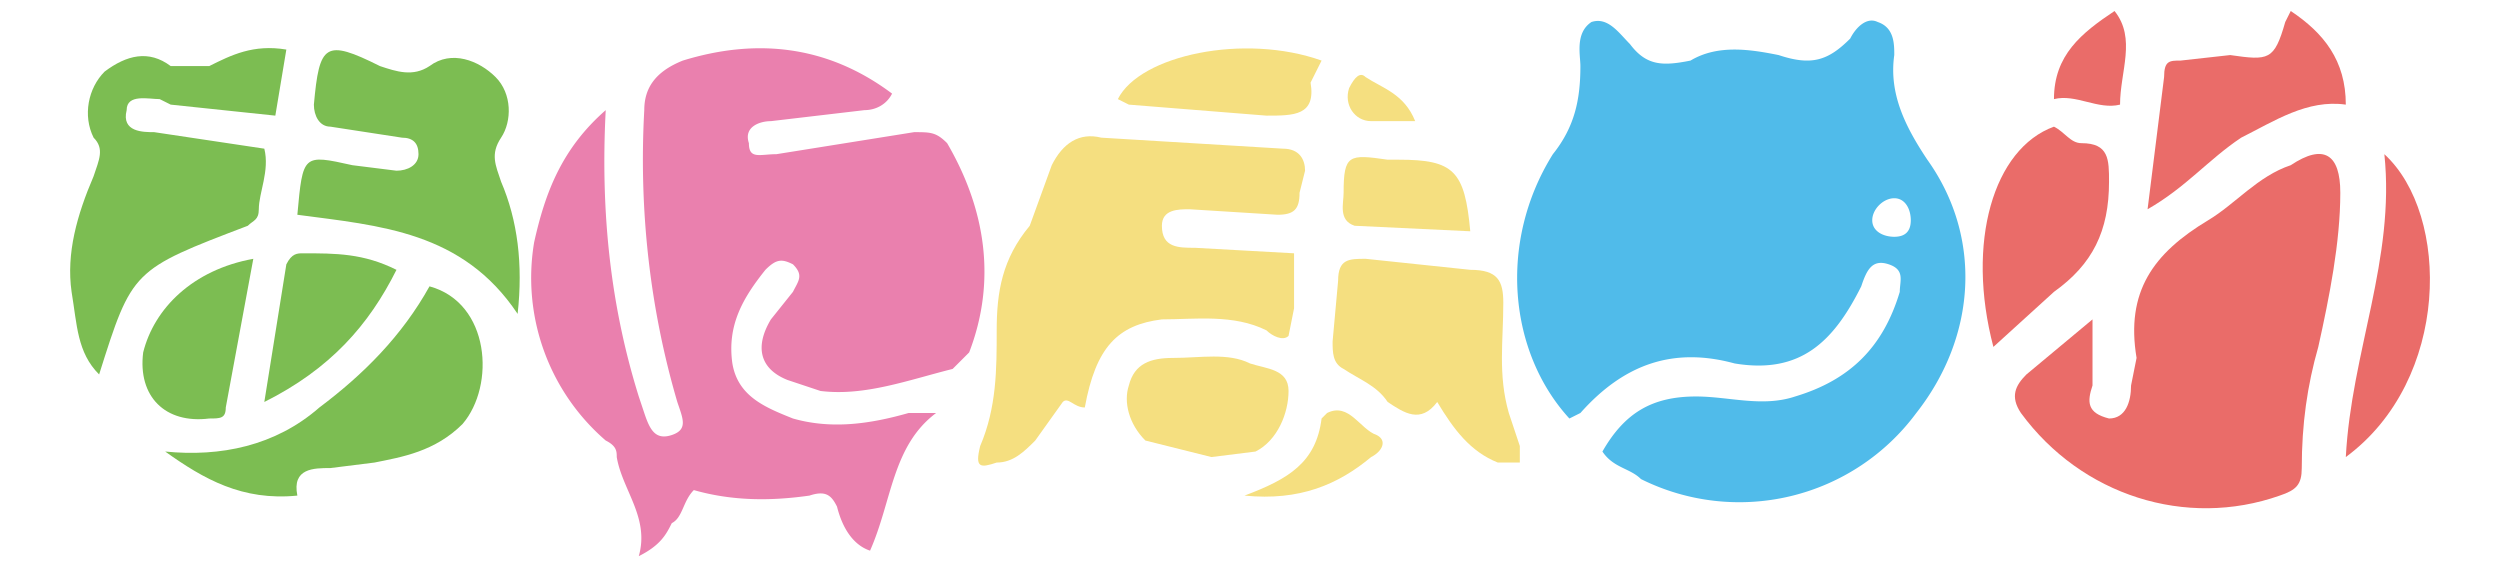 <svg xmlns="http://www.w3.org/2000/svg" width="454" height="106"><style>.st3{fill:#ea6c69}.st4{fill:#f5df80}.st5{fill:#7cbd52}</style><path fill="#50bbea" d="M291 82c4-7 9-10 17-10 6 0 12 2 18 0 10-3 16-9 19-19 0-2 1-4-2-5s-4 1-5 4c-5 10-11 16-23 14-11-3-20 0-28 9l-2 1c-11-12-13-32-3-48 4-5 5-10 5-16 0-2-1-6 2-8 3-1 5 2 7 4 3 4 6 4 11 3 5-3 11-2 16-1 6 2 9 1 13-3 1-2 3-4 5-3 3 1 3 4 3 6-1 7 2 13 6 19 10 14 9 32-2 46a40 40 0 0 1-50 12c-2-2-5-2-7-5zm56-42c0-2-1-4-3-4s-4 2-4 4 2 3 4 3 3-1 3-3z"/><path fill="#ea80ae" d="M110 20c-1 19 1 36 6 52l1 3c1 3 2 5 5 4s2-3 1-6c-5-17-7-35-6-53 0-4 2-7 7-9 13-4 26-3 38 6-1 2-3 3-5 3l-17 2c-2 0-5 1-4 4 0 3 2 2 5 2l25-4c3 0 4 0 6 2 7 12 9 25 4 38l-3 3c-8 2-16 5-24 4l-6-2c-5-2-6-6-3-11l4-5c1-2 2-3 0-5-2-1-3-1-5 1-4 5-7 10-6 17 1 6 6 8 11 10 7 2 14 1 21-1h5c-8 6-8 16-12 25-3-1-5-4-6-8-1-2-2-3-5-2-7 1-14 1-21-1-2 2-2 5-4 6-1 2-2 4-6 6 2-7-3-12-4-18 0-1 0-2-2-3a39 39 0 0 1-13-36c2-9 5-17 13-24z"/><path d="M380 58v12c-1 3-1 5 3 6 3 0 4-3 4-6l1-5c-2-12 3-19 13-25 5-3 9-8 15-10 6-4 9-2 9 5 0 9-2 19-4 28-2 7-3 14-3 22 0 3-1 4-4 5-17 6-36 0-47-15-2-3-1-5 1-7l12-10z" class="st3"/><path d="M235 46v10l-1 5c-1 1-3 0-4-1-6-3-13-2-19-2-8 1-12 5-14 16-2 0-3-2-4-1l-5 7c-2 2-4 4-7 4-3 1-4 1-3-3 3-7 3-14 3-21s1-13 6-19l4-11c2-4 5-6 9-5l33 2c3 0 4 2 4 4l-1 4c0 3-1 4-4 4l-16-1c-2 0-5 0-5 3 0 4 3 4 6 4l18 1z" class="st4"/><path d="M18 68c-4-4-4-9-5-15-1-7 1-14 4-21 1-3 2-5 0-7-2-4-1-9 2-12 4-3 8-4 12-1h7c4-2 8-4 14-3l-2 12-19-2-2-1c-2 0-6-1-6 2-1 4 3 4 5 4l20 3c1 4-1 8-1 11 0 2-1 2-2 3-21 8-21 8-27 27zm36-29c1-11 1-11 10-9l8 1c2 0 4-1 4-3s-1-3-3-3l-13-2c-2 0-3-2-3-4 1-11 2-12 12-7 3 1 6 2 9 0 4-3 9-1 12 2s3 8 1 11-1 5 0 8c3 7 4 15 3 24-10-15-25-16-40-18z" class="st5"/><path d="M261 73c-3 4-6 2-9 0-2-3-5-4-8-6-2-1-2-3-2-5l1-11c0-4 2-4 5-4l19 2c5 0 6 2 6 6 0 7-1 13 1 20l2 6v3h-4c-5-2-8-6-11-11z" class="st4"/><path d="M54 90c-10 1-17-3-24-8 10 1 20-1 28-8 8-6 15-13 20-22 11 3 12 18 6 25-5 5-11 6-16 7l-8 1c-3 0-7 0-6 5z" class="st5"/><path d="M362 63c-5-19 0-36 11-40 2 1 3 3 5 3 5 0 5 3 5 7 0 9-3 15-10 20l-11 10zm28-25l3-24c0-3 1-3 3-3l9-1c7 1 8 1 10-6l1-2c6 4 10 9 10 17-7-1-13 3-19 6-6 4-10 9-17 13z" class="st3"/><path d="M220 83l-12-3c-3-3-4-7-3-10 1-4 4-5 8-5 5 0 10-1 14 1 3 1 7 1 7 5s-2 9-6 11l-8 1z" class="st4"/><path d="M433 28c12 11 12 41-7 55 1-19 9-36 7-55z" class="st3"/><path d="M46 47l-5 27c0 2-1 2-3 2-8 1-13-4-12-12 2-8 9-15 20-17z" class="st5"/><path d="M240 11l-2 4c1 6-3 6-8 6l-25-2-2-1c4-8 23-12 37-7z" class="st4"/><path d="M72 49c-5 10-12 18-24 24l4-25c1-2 2-2 3-2 6 0 11 0 17 3z" class="st5"/><path d="M267 42l-21-1c-3-1-2-4-2-6 0-7 1-7 8-6h2c10 0 12 2 13 13z" class="st4"/><path d="M373 18c0-8 5-12 11-16 4 5 1 11 1 17-4 1-8-2-12-1z" class="st3"/><path d="M226 90c8-3 13-6 14-14l1-1c4-2 6 3 9 4 2 1 1 3-1 4-6 5-13 8-23 7zm31-68h-8c-3 0-5-3-4-6 1-2 2-3 3-2 3 2 7 3 9 8z" class="st4"/><path fill="transparent" d="M347 40c0 2-1 3-3 3s-4-1-4-3 2-4 4-4 3 1 3 4z"/></svg>
